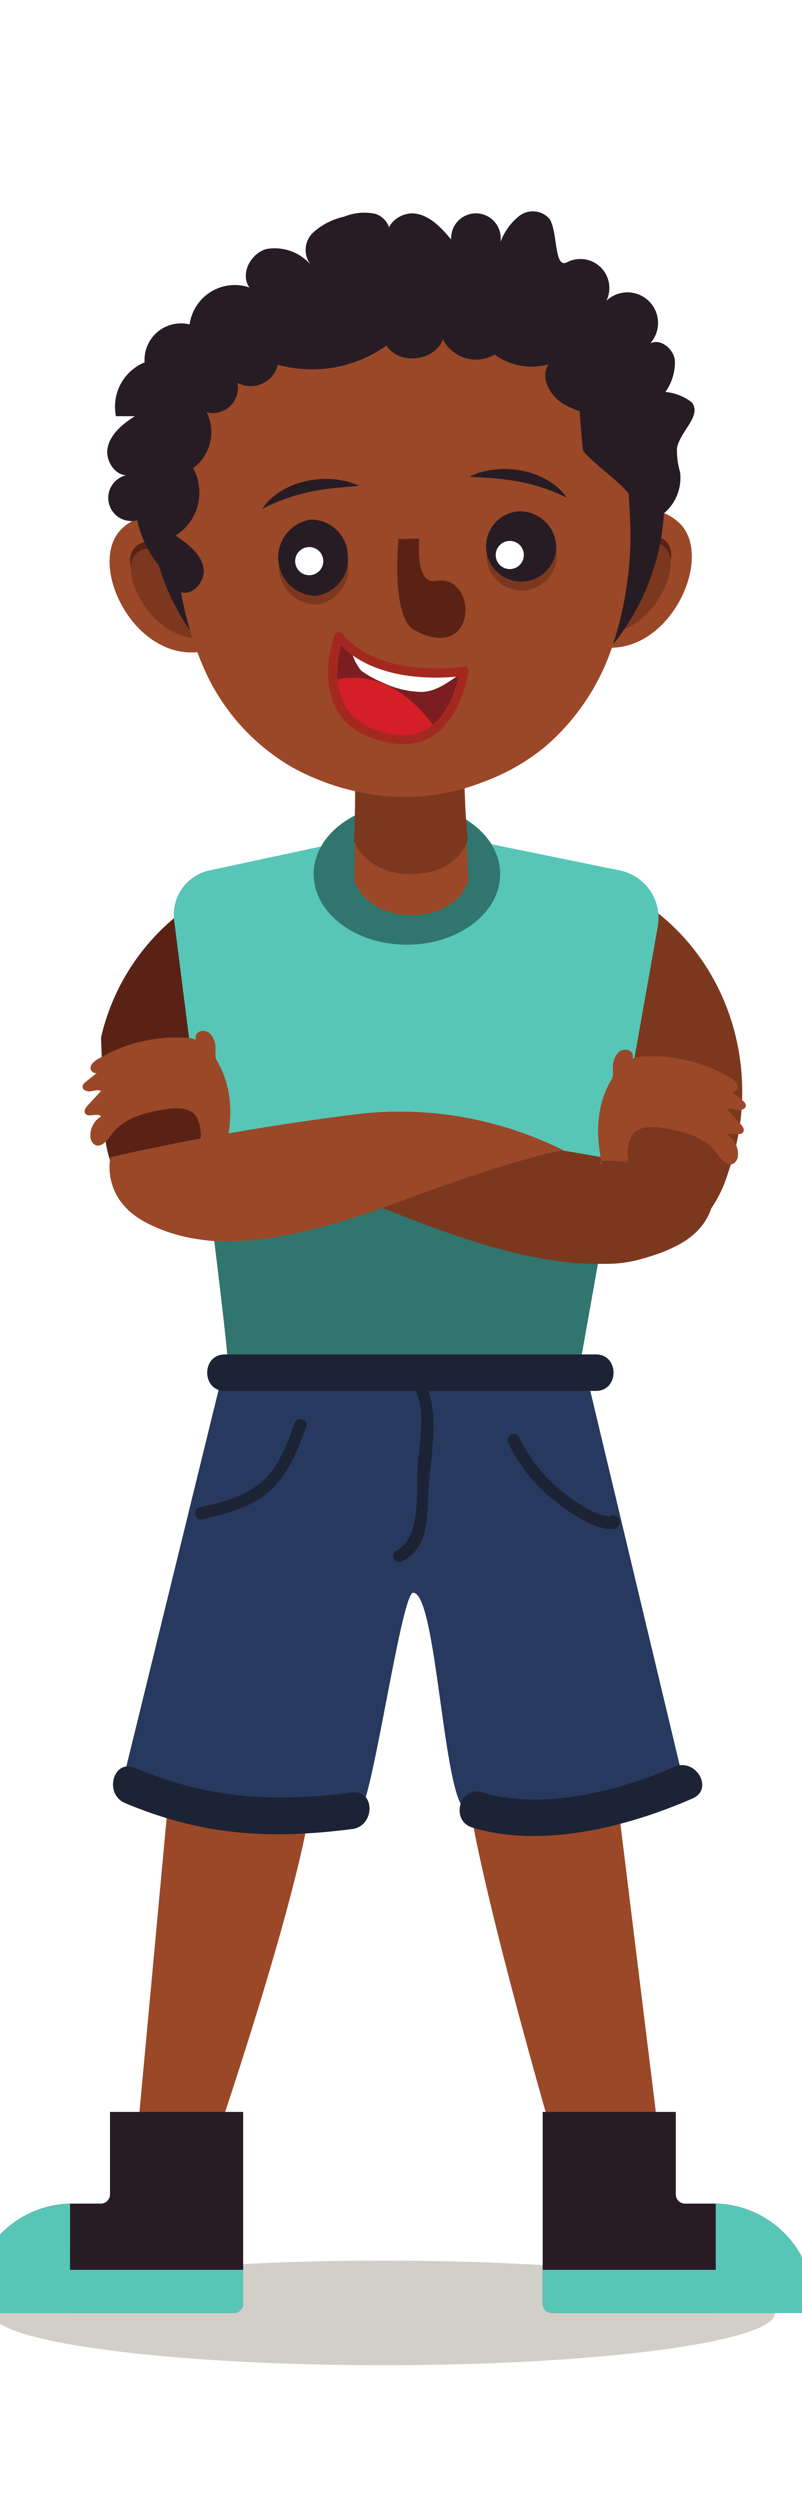 <svg xmlns="http://www.w3.org/2000/svg" xmlns:xlink="http://www.w3.org/1999/xlink" width="88" height="274" viewBox="0 0 88 274">
  <rect x="0" y="0" width="88" height="274" fill="#808080" stroke="none"/>
  <defs>
    <clipPath id="clip-path">
      <rect id="Rectangle_1" data-name="Rectangle 1" width="88" height="274" fill="#fff"/>
    </clipPath>
  </defs>
  <g id="Group_1" data-name="Group 1" clip-path="url(#clip-path)">
    <path id="Path_1" data-name="Path 1" d="M534.667,394.667H-132V-272H534.667Z" fill="#fff"/>
    <path id="Path_2" data-name="Path 2" d="M85.057,253.493c0,3.167-19.252,5.734-43,5.734s-43-2.567-43-5.734,19.252-5.733,43-5.733S85.057,250.327,85.057,253.493Z" fill="#d2cfc9"/>
    <path id="Path_3" data-name="Path 3" d="M11.084,113.712l.376,10A12.8,12.8,0,0,0,26.681,135.8l-.28-39.77-3.724,2.113A24.118,24.118,0,0,0,11.084,113.712Z" fill="#5a2215"/>
    <path id="Path_4" data-name="Path 4" d="M80.105,127.9l-.372,1.117a13.876,13.876,0,0,1-13.327,9.5l-4.017-.047,7.9-39.771q.6.4,1.187.827C80.248,105.979,83.539,117.573,80.105,127.9Z" fill="#7c381e"/>
    <path id="Path_5" data-name="Path 5" d="M72.177,101.533,63.829,148.5H24.924c.013-1.844-4.973-41.023-5.817-47.636a4.957,4.957,0,0,1,3.881-5.468l17.9-3.839,10.444.439L68.012,95.4a5.311,5.311,0,0,1,4.165,6.13Z" fill="#57c6b7"/>
    <path id="Path_6" data-name="Path 6" d="M23.021,132c1.059,8.587,1.908,15.737,1.9,16.5H63.829L66.761,132Z" fill="#30766f"/>
    <path id="Path_7" data-name="Path 7" d="M54.879,95.8c0,4.275-4.581,7.739-10.233,7.739S34.415,100.072,34.415,95.8s4.58-7.739,10.231-7.739S54.879,91.524,54.879,95.8Z" fill="#30766f"/>
    <path id="Path_8" data-name="Path 8" d="M65.277,177.161l7.12,57.846-10.513,3.445s-7.7-26-10.124-39.241a68.207,68.207,0,0,1,.208-24.759Z" fill="#9a4827"/>
    <path id="Path_9" data-name="Path 9" d="M20.331,177.161l-5.357,57.846,7.368,3.445s9.076-26,11.505-39.241a68.173,68.173,0,0,0-.208-24.759Z" fill="#9a4827"/>
    <path id="Path_10" data-name="Path 10" d="M66.5,187.069l-1.219-9.908-13.309-2.709a64.219,64.219,0,0,0-1.233,12.617Z" fill="#7c381e"/>
    <path id="Path_11" data-name="Path 11" d="M34.872,187.069a64.215,64.215,0,0,0-1.233-12.617l-13.308,2.709-.917,9.908Z" fill="#7c381e"/>
    <path id="Path_12" data-name="Path 12" d="M88.243,253.493H60.555a1.01,1.01,0,0,1-1.011-1.009V231.463H74.155v9.04a1.009,1.009,0,0,0,1.009,1.009H78.28a10.97,10.97,0,0,1,10.971,10.972A1.008,1.008,0,0,1,88.243,253.493Z" fill="#271c24"/>
    <path id="Path_13" data-name="Path 13" d="M78.537,241.519a10.968,10.968,0,0,1,10.713,10.965,1.008,1.008,0,0,1-1.008,1.009H78.537Z" fill="#57c6b7"/>
    <path id="Path_14" data-name="Path 14" d="M88.608,248.773a10.962,10.962,0,0,1,.643,3.711,1.008,1.008,0,0,1-1.008,1.009H60.555a1.01,1.01,0,0,1-1.011-1.009v-3.711Z" fill="#57c6b7"/>
    <path id="Path_15" data-name="Path 15" d="M-2.018,253.493H25.671a1.01,1.01,0,0,0,1.011-1.009V231.463H12.071v9.04a1.01,1.01,0,0,1-1.011,1.009H7.944A10.971,10.971,0,0,0-3.027,252.484,1.009,1.009,0,0,0-2.018,253.493Z" fill="#271c24"/>
    <path id="Path_16" data-name="Path 16" d="M7.687,241.519A10.968,10.968,0,0,0-3.027,252.484a1.009,1.009,0,0,0,1.008,1.009h9.7Z" fill="#57c6b7"/>
    <path id="Path_17" data-name="Path 17" d="M-2.382,248.773a10.947,10.947,0,0,0-.644,3.711,1.009,1.009,0,0,0,1.008,1.009H25.671a1.01,1.01,0,0,0,1.011-1.009v-3.711Z" fill="#57c6b7"/>
    <path id="Path_18" data-name="Path 18" d="M22.367,59.94s-4.659-5.977-8.941-2.049,1.844,16.036,10.051,13.187Z" fill="#9a4827"/>
    <path id="Path_19" data-name="Path 19" d="M22.787,64.16l.573,5.735c-7.1,1.277-11.156-8.607-7.888-9.977C18.111,58.807,21.389,62.273,22.787,64.16Z" fill="#7c381e"/>
    <path id="Path_20" data-name="Path 20" d="M14.328,61.963s.013-.044.035-.127.061-.2.109-.341a2.325,2.325,0,0,1,.635-.992,1.317,1.317,0,0,1,.291-.184,1.486,1.486,0,0,1,.169-.068l.04-.015,0,0c-.031.013-.005.005-.012.007H15.6l.013,0,.027-.008.113-.029a1.409,1.409,0,0,1,.2-.043,1.922,1.922,0,0,1,.2-.023,1.786,1.786,0,0,1,.208-.008,1.317,1.317,0,0,1,.217.007,4.614,4.614,0,0,1,1.788.583,9.3,9.3,0,0,1,.865.524c.276.189.549.387.808.584.517.4.985.8,1.393,1.147l1.348,1.192s-.069-.169-.221-.449a10.341,10.341,0,0,0-.708-1.113c-.164-.219-.341-.459-.552-.695s-.437-.484-.688-.724a8.432,8.432,0,0,0-1.779-1.312,5.583,5.583,0,0,0-1.081-.44,3.878,3.878,0,0,0-1.163-.148c-.1,0-.192.012-.289.023a1.745,1.745,0,0,0-.277.049,2.057,2.057,0,0,0-.279.075,1.666,1.666,0,0,0-.247.095l-.108.049-.065.031-.061.033a1.793,1.793,0,0,0-.225.144,1.938,1.938,0,0,0-.348.355,1.9,1.9,0,0,0-.349.74,2.477,2.477,0,0,0-.065.591,2.8,2.8,0,0,0,.027.372C14.321,61.919,14.328,61.963,14.328,61.963Z" fill="#5a2215"/>
    <path id="Path_21" data-name="Path 21" d="M65.532,59.456s4.524-6.077,8.893-2.244S72.937,73.285,64.669,70.62Z" fill="#9a4827"/>
    <path id="Path_22" data-name="Path 22" d="M65.205,63.689l-.444,5.743c7.124,1.121,10.959-8.849,7.663-10.149C69.761,58.233,66.559,61.771,65.205,63.689Z" fill="#7c381e"/>
    <path id="Path_23" data-name="Path 23" d="M73.612,61.3s-.013-.043-.036-.124-.065-.2-.117-.344a2.284,2.284,0,0,0-.657-.976,1.193,1.193,0,0,0-.3-.177,1.763,1.763,0,0,0-.165-.063l-.044-.015h0c.033.011.008,0,.012,0H72.3l-.013,0-.028-.007-.113-.027a1.17,1.17,0,0,0-.2-.039,1.367,1.367,0,0,0-.2-.019,1.771,1.771,0,0,0-.208,0,1.745,1.745,0,0,0-.217.013,4.544,4.544,0,0,0-1.776.621,9.275,9.275,0,0,0-.851.544c-.273.2-.541.4-.8.6-.508.411-.967.821-1.367,1.176-.795.733-1.321,1.224-1.321,1.224s.067-.172.212-.455A9.663,9.663,0,0,1,66.1,62.1c.157-.221.333-.465.536-.705s.423-.493.669-.739a8.439,8.439,0,0,1,1.749-1.353,5.578,5.578,0,0,1,1.073-.461,3.81,3.81,0,0,1,1.157-.176,2.632,2.632,0,0,1,.291.019,1.79,1.79,0,0,1,.28.041,1.97,1.97,0,0,1,.277.071,1.266,1.266,0,0,1,.251.089l.105.044.068.029.061.032a1.53,1.53,0,0,1,.229.141,1.928,1.928,0,0,1,.721,1.075,2.447,2.447,0,0,1,.079.592,2.628,2.628,0,0,1-.02.373C73.619,61.259,73.612,61.3,73.612,61.3Z" fill="#5a2215"/>
    <path id="Path_24" data-name="Path 24" d="M39,78.32l11.684-.131s.655,18.292.7,18.289c0,0-.817,3.66-6,3.8s-6.505-3.657-6.505-3.657C38.919,96.519,39,78.32,39,78.32Z" fill="#9a4827"/>
    <path id="Path_25" data-name="Path 25" d="M39.077,85.048l11.685-.131s.528,7.077.571,7.077c0,0-.816,3.66-6,3.8s-6.507-3.657-6.507-3.657C38.868,92.033,39.077,85.048,39.077,85.048Z" fill="#7c381e"/>
    <path id="Path_26" data-name="Path 26" d="M39.04,81.685l11.685-.132s.173,2.335.331,4.321c.024.289-3.329.833-3.692.9a20.857,20.857,0,0,1-8.469-.527C38.964,84.207,39.04,81.685,39.04,81.685Z" fill="#7c381e"/>
    <path id="Path_27" data-name="Path 27" d="M16.405,55.18c.161,14.572,12.937,26.247,28.533,26.073s28.109-12.129,27.948-26.7S59.949,28.3,44.352,28.476,16.241,40.605,16.405,55.18Z" fill="#271c24"/>
    <path id="Path_28" data-name="Path 28" d="M19.4,54.789c.191-8.123,3.6-15.828,11.584-19.067a33.842,33.842,0,0,1,12.9-2.1c4.313.021,8.911.249,12.981,1.768,7.292,2.72,6.277,6.489,7.1,13.893.083.727,5,4.227,5.028,4.956.077,1.672.224,3.317.181,5A38.746,38.746,0,0,1,67.332,70.4a24.776,24.776,0,0,1-7.485,11.409,23.227,23.227,0,0,1-6.9,3.921,23.356,23.356,0,0,1-12.427,1.285,26.256,26.256,0,0,1-8.423-2.9A23.306,23.306,0,0,1,22.48,73.484a35.7,35.7,0,0,1-3.015-11.819,38.005,38.005,0,0,1-.077-6.7C19.393,54.907,19.4,54.848,19.4,54.789Z" fill="#9a4827"/>
    <path id="Path_29" data-name="Path 29" d="M38.215,61.909a4.014,4.014,0,0,1-3.627,4.361,4.2,4.2,0,0,1-.421-8.349A4.029,4.029,0,0,1,38.215,61.909Z" fill="#7c381e"/>
    <path id="Path_30" data-name="Path 30" d="M38.164,60.933A4.012,4.012,0,0,1,34.541,65.3a4.2,4.2,0,0,1-.424-8.352A4.03,4.03,0,0,1,38.164,60.933Z" fill="#271c24"/>
    <path id="Path_31" data-name="Path 31" d="M35.467,61.4a1.541,1.541,0,1,1-1.615-1.437A1.525,1.525,0,0,1,35.467,61.4Z" fill="#fff"/>
    <path id="Path_32" data-name="Path 32" d="M61.088,61a3.853,3.853,0,1,1-4.045-3.987A4.013,4.013,0,0,1,61.088,61Z" fill="#7c381e"/>
    <path id="Path_33" data-name="Path 33" d="M61.037,60.024a3.853,3.853,0,1,1-4.043-3.988A4.012,4.012,0,0,1,61.037,60.024Z" fill="#271c24"/>
    <path id="Path_34" data-name="Path 34" d="M57.472,60.729a1.541,1.541,0,1,1-1.613-1.439A1.523,1.523,0,0,1,57.472,60.729Z" fill="#fff"/>
    <path id="Path_35" data-name="Path 35" d="M46.015,59.016s-.56,5.076,1.829,4.655c4.627-.812,4.644,9.1-2.344,5.415-2.639-1.391-1.773-10-1.773-10Z" fill="#5a2215"/>
    <path id="Path_36" data-name="Path 36" d="M50.924,73.551S41.613,75.1,37.188,69.769c0,0-3.716,9.969,6.281,11.244C49.784,81.816,50.924,73.551,50.924,73.551Z" fill="#7c1d21"/>
    <path id="Path_37" data-name="Path 37" d="M47.76,79.837a5.4,5.4,0,0,1-4.291,1.176,8.7,8.7,0,0,1-4.889-1.992,7.721,7.721,0,0,1-.821-.925.093.093,0,0,1-.019-.021.036.036,0,0,1-.007-.012,6.948,6.948,0,0,1-1.187-3.495C42.161,73.1,46.192,77.487,47.76,79.837Z" fill="#d51e25"/>
    <path id="Path_38" data-name="Path 38" d="M50.924,73.551l-.033.2c-.905.188-2.581,2.157-4.84,2.079a10.5,10.5,0,0,1-4.116-1.044,11.331,11.331,0,0,1-2.312-1.289,5.762,5.762,0,0,1-1.132-2.448C43.212,74.835,50.921,73.551,50.924,73.551Z" fill="#fff"/>
    <path id="Path_39" data-name="Path 39" d="M37.417,70.764c-.367,1.432-.873,4.444.547,6.737,1.029,1.661,2.9,2.679,5.568,3.016,4.812.613,6.367-4.517,6.769-6.38C48.109,74.375,41.417,74.731,37.417,70.764ZM43.4,81.505c-2.991-.381-5.112-1.557-6.309-3.491-2.167-3.516-.456-8.217-.383-8.416a.5.5,0,0,1,.391-.319.513.513,0,0,1,.477.175c4.183,5.044,13.169,3.621,13.259,3.607a.506.506,0,0,1,.437.133.491.491,0,0,1,.147.423c-.008.084-1.156,7.881-7.029,7.945A7.086,7.086,0,0,1,43.4,81.505Z" fill="#a32920"/>
    <path id="Path_40" data-name="Path 40" d="M62.171,54.532a2.9,2.9,0,0,0-.289-.407,4.54,4.54,0,0,0-.391-.423,6.3,6.3,0,0,0-.563-.495,7.787,7.787,0,0,0-1.613-.967,7.884,7.884,0,0,0-1-.384c-.345-.121-.709-.187-1.068-.279-.365-.057-.732-.112-1.092-.147s-.721-.031-1.064-.031c-.345.02-.679.049-.989.08s-.6.108-.871.163a5.32,5.32,0,0,0-.72.193c-.209.071-.391.141-.539.2-.293.113-.459.195-.459.195s.187.027.5.048c.156.012.347.027.563.033s.455.028.716.049.54.024.835.056.6.063.917.084c.315.044.637.092.969.127.325.056.653.112.985.171.165.035.329.071.491.107s.329.061.485.109.319.081.476.12.305.092.46.133c.305.083.591.185.871.273.141.043.269.1.4.145s.259.091.377.141c.24.093.463.181.655.265s.367.163.511.225.253.115.327.155S62.171,54.532,62.171,54.532Z" fill="#271c24"/>
    <path id="Path_41" data-name="Path 41" d="M28.788,55.773a2.826,2.826,0,0,1,.28-.413,5.376,5.376,0,0,1,.376-.435c.156-.16.344-.329.553-.507a8.234,8.234,0,0,1,.721-.519,8.019,8.019,0,0,1,.871-.481,7.85,7.85,0,0,1,.987-.407c.343-.128.707-.2,1.063-.3.365-.068.727-.129,1.089-.173s.72-.047,1.064-.052c.344.013.677.033.989.057s.605.1.873.143a5.414,5.414,0,0,1,.724.176c.211.068.395.135.543.187.3.109.464.185.464.185s-.185.031-.5.061c-.156.013-.345.033-.56.045s-.455.037-.716.064-.537.036-.833.075-.6.077-.915.107c-.315.051-.64.107-.968.145-.324.063-.652.129-.983.192l-.489.117c-.159.04-.324.068-.481.123s-.315.089-.471.129-.307.1-.456.144c-.3.089-.587.2-.865.295-.141.043-.267.107-.4.152s-.256.1-.372.147c-.237.1-.46.193-.651.283s-.364.171-.5.237-.253.121-.327.161S28.788,55.773,28.788,55.773Z" fill="#271c24"/>
    <path id="Path_42" data-name="Path 42" d="M18.987,55.053a59.345,59.345,0,0,1-.455-7.193C18.605,51.992,18.987,55.053,18.987,55.053Z" fill="#7c381e"/>
    <path id="Path_43" data-name="Path 43" d="M75,195.221l0,0a142.563,142.563,0,0,1-23.684,3.17c-2.647.131-3.328-23.812-5.979-23.828-1.325-.006-4.621,23.967-5.945,23.923a142.639,142.639,0,0,1-25.928-3.251L24.924,148.5H63.829Z" fill="#27395e"/>
    <path id="Path_44" data-name="Path 44" d="M19.583,64.769c1.357.824,3.056-1.023,2.736-2.579s-1.741-2.6-3.056-3.488a5.566,5.566,0,0,0,1.927-7.395,4.877,4.877,0,0,0,1.479-6.127,2.749,2.749,0,0,0,3.377-3.224,3.088,3.088,0,0,0,4.448-1.984,14.068,14.068,0,0,0,11.908-2.1c1.381,2.173,5.311,1.741,6.187-.68A4.1,4.1,0,0,0,54.28,38.86a6.841,6.841,0,0,0,5.931,1.061c-1.047,1.472.2,3.571,1.783,4.448s3.479,1.132,4.932,2.2a5.334,5.334,0,0,1,2.131,4.253,5.266,5.266,0,0,0,.12,2.044c.668,1.625,3.641,2.568,2.685,4.04a5.065,5.065,0,0,0,2.761-5.153,8.5,8.5,0,0,1-.341-2.635c.324-1.843,2.787-3.571,1.616-5.029a5.6,5.6,0,0,0-2.888-1.133,5.53,5.53,0,0,0,1.037-3.528c-.195-1.237-1.551-2.337-2.685-1.809a3.355,3.355,0,1,0-5.511-3.729,3.179,3.179,0,0,0-3.637-5.144c-1.453.757-.991-3.443-1.936-4.781a2.449,2.449,0,0,0-3.261-.329,6.67,6.67,0,0,0-2.111,2.891,2.719,2.719,0,1,0-5.4-.275c-1.048-1.255-2.255-2.564-3.865-2.836s-3.528,1.172-3.047,2.735c.575-1.015-.285-2.359-1.4-2.715a5.833,5.833,0,0,0-3.425.309,7.442,7.442,0,0,0-3.437,1.765,2.633,2.633,0,0,0-.223,3.527,5.212,5.212,0,0,0-4.867-1.745c-1.745.468-2.935,2.755-1.869,4.216a5,5,0,0,0-6.569,4.047,4,4,0,0,0-4.937,4.16,5.252,5.252,0,0,0-3.144,5.9l2.076,0c-1.325.839-2.669,1.925-2.989,3.46s1.056,3.4,2.557,2.951a2.541,2.541,0,1,0,.688,5,11.773,11.773,0,0,0,4.724,7.139" fill="#271c24"/>
    <path id="Path_45" data-name="Path 45" d="M65.388,148.444H24.667c-2.573,0-2.579,4,0,4H45.644a.749.749,0,0,0,.024.117c1.048,2.411.3,5.7.157,8.24-.151,2.628.424,7.73-2.363,9.174-.763.394-.088,1.546.673,1.152,2.985-1.546,2.713-4.916,2.883-7.87.193-3.384,1.135-7.506-.013-10.813H65.388C67.961,152.444,67.965,148.444,65.388,148.444Z" fill="#1c2335"/>
    <path id="Path_46" data-name="Path 46" d="M38.644,196.463c-8.585,1.1-15.828.674-23.864-2.707-2.369-1-3.4,2.873-1.063,3.857,8.483,3.57,15.869,4.007,24.927,2.85C41.164,200.139,41.195,196.136,38.644,196.463Z" fill="#1c2335"/>
    <path id="Path_47" data-name="Path 47" d="M73.993,193.64c-6.1,2.672-14.5,4.8-21.1,2.8-2.468-.749-3.524,3.11-1.063,3.858,7.667,2.33,17.111-.1,24.184-3.2C78.365,196.065,76.332,192.617,73.993,193.64Z" fill="#1c2335"/>
    <path id="Path_48" data-name="Path 48" d="M32.317,155.979c-.809,2.253-1.688,4.721-3.521,6.362-1.924,1.723-4.467,2.314-6.913,2.878-.836.194-.483,1.478.353,1.286,2.672-.617,5.433-1.308,7.5-3.22,1.991-1.842,2.969-4.458,3.864-6.952C33.893,155.525,32.605,155.176,32.317,155.979Z" fill="#1c2335"/>
    <path id="Path_49" data-name="Path 49" d="M67.979,166.755a.676.676,0,0,0-.489-.643l-.116-.021a.673.673,0,0,0-.521.113c-1.981-.169-4.628-2.239-5.92-3.383a17.112,17.112,0,0,1-4.005-5.336c-.379-.77-1.529-.094-1.151.674a18.124,18.124,0,0,0,5.033,6.292c1.549,1.225,4.405,3.289,6.508,3.116a.679.679,0,0,0,.667-.667C67.983,166.852,67.98,166.8,67.979,166.755Z" fill="#1c2335"/>
    <path id="Path_50" data-name="Path 50" d="M78.272,129.3s1.136,4.632-4.071,7.258-12.52,3.252-27.085-2.172-16.707-7.555-16.707-7.555,7.656-3.647,20.232-2.313A279.628,279.628,0,0,1,78.272,129.3Z" fill="#7c381e"/>
    <path id="Path_51" data-name="Path 51" d="M12.123,126.823s-1.136,4.633,4.071,7.258,12.519,3.251,27.084-2.172,18.565-5.822,18.565-5.822a40.2,40.2,0,0,0-22.091-4.048A279.271,279.271,0,0,0,12.123,126.823Z" fill="#9a4827"/>
    <path id="Path_52" data-name="Path 52" d="M21.941,125.084a3.724,3.724,0,0,0-.529-2.889c-.787-.872-2.155-.794-3.312-.611-2.171.345-4.516.941-5.82,2.711-.487.66-1.191,1.576-1.9,1.158a1.1,1.1,0,0,1-.455-.894,2.381,2.381,0,0,1,1.172-2.2c-.445-.454-1.475.2-1.764-.363-.149-.292.088-.625.311-.865l1.439-1.558c-.348-.181-.763-.02-1.151.034s-.9-.136-.877-.527a.8.8,0,0,1,.363-.511l1.307-1.066c-.271.32-.843-.091-.791-.508s.44-.7.8-.915a16.868,16.868,0,0,1,9.892-2.321c.492.04,1.068.157,1.272.608a.715.715,0,0,1-.191-1.206,1.078,1.078,0,0,1,1.379.175,2.28,2.28,0,0,1,.552,1.387c.055.505-.107,1.077.153,1.514,2.887,4.87.532,10.046,1.212,9.316s-2.9-.19-2.572-.324c.117-.048-.215.194-.328.134s.061-.271.1-.148" fill="#9a4827"/>
    <path id="Path_53" data-name="Path 53" d="M68.955,127.139a3.728,3.728,0,0,1,.529-2.891c.787-.871,2.153-.793,3.312-.609,2.171.344,4.516.94,5.819,2.709.488.661,1.191,1.577,1.9,1.16a1.111,1.111,0,0,0,.455-.9,2.38,2.38,0,0,0-1.172-2.195c.444-.454,1.475.2,1.764-.364.149-.292-.088-.625-.311-.865l-1.439-1.557c.347-.182.763-.02,1.151.033s.9-.136.876-.525a.8.8,0,0,0-.363-.512q-.652-.534-1.307-1.066c.272.319.844-.092.791-.509s-.44-.7-.8-.913a16.857,16.857,0,0,0-9.892-2.322c-.492.039-1.069.156-1.273.607a.713.713,0,0,0,.192-1.2,1.078,1.078,0,0,0-1.38.173,2.284,2.284,0,0,0-.552,1.388c-.055.5.108,1.078-.152,1.514-2.887,4.87-.532,10.046-1.212,9.317s2.9-.191,2.572-.324c-.117-.048.215.192.327.133s-.061-.272-.1-.149" fill="#9a4827"/>
  </g>
</svg>
